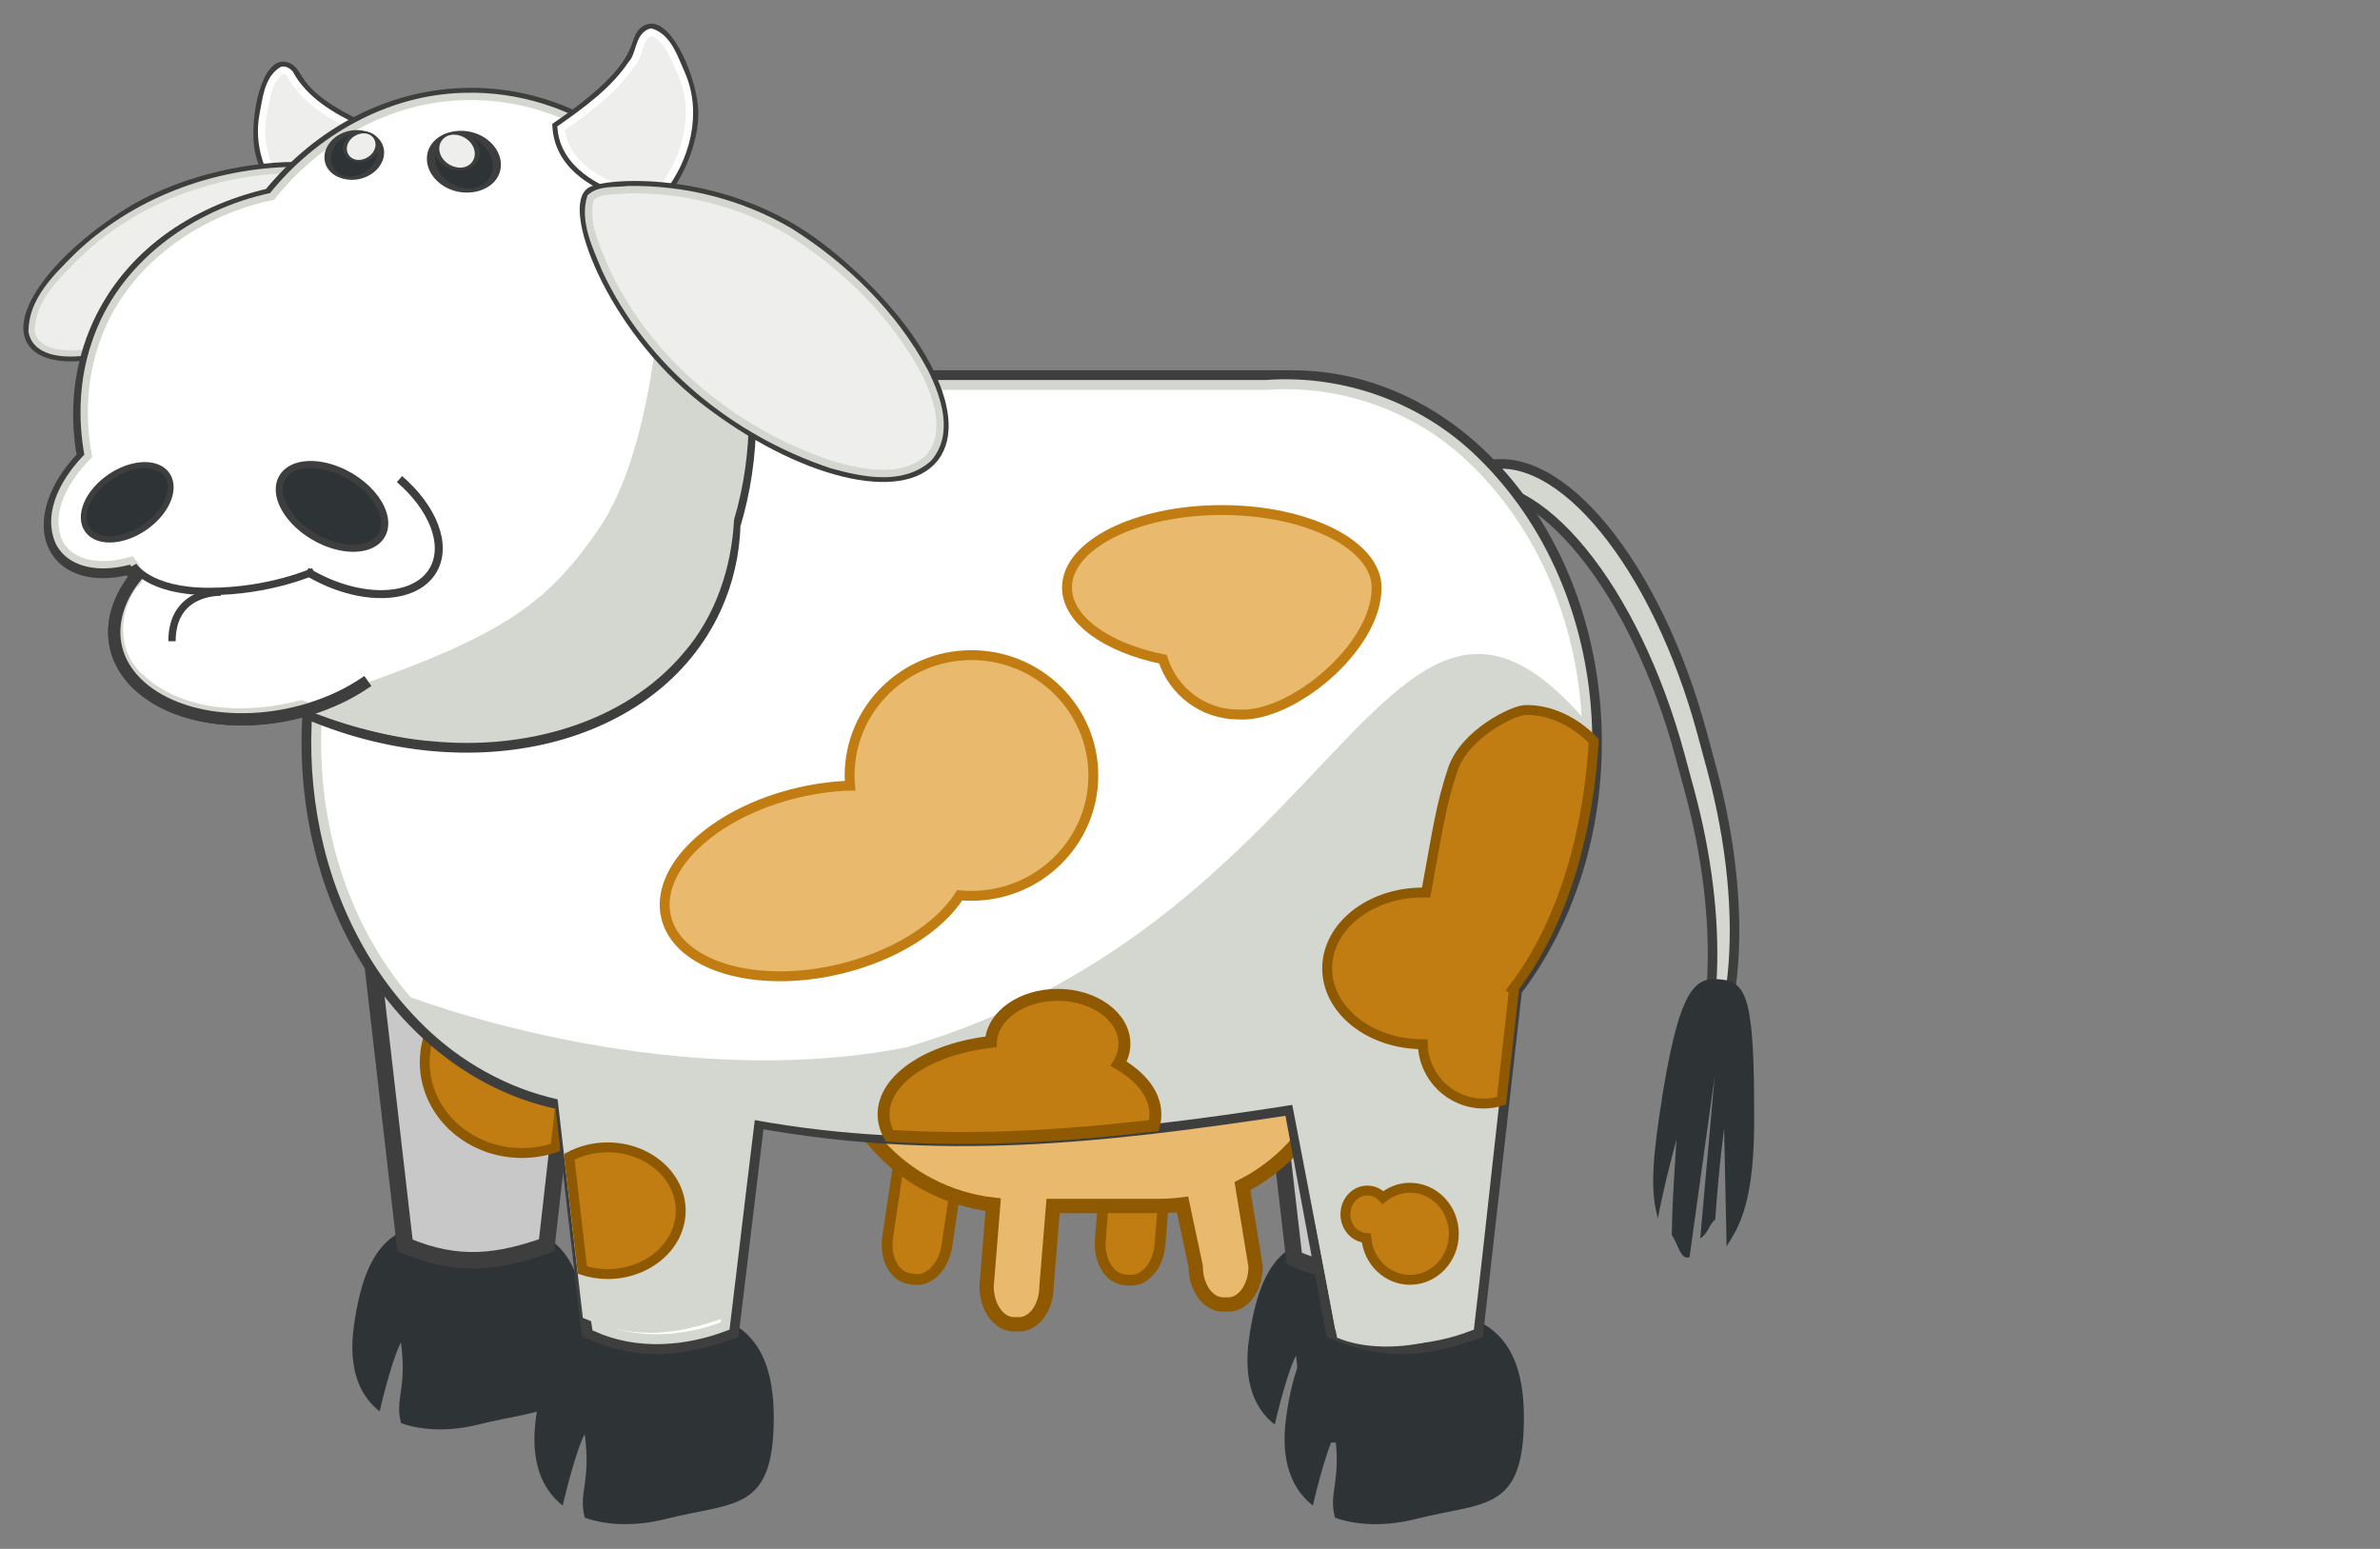 <!-- Created with Inkscape (http://www.inkscape.org/) -->
<svg
   xmlns:dc="http://purl.org/dc/elements/1.1/"
   xmlns:cc="http://creativecommons.org/ns#"
   xmlns:rdf="http://www.w3.org/1999/02/22-rdf-syntax-ns#"
   xmlns:svg="http://www.w3.org/2000/svg"
   xmlns="http://www.w3.org/2000/svg"
   xmlns:xlink="http://www.w3.org/1999/xlink"
   xmlns:sodipodi="http://sodipodi.sourceforge.net/DTD/sodipodi-0.dtd"
   xmlns:inkscape="http://www.inkscape.org/namespaces/inkscape"
   width="500"
   height="325.37"
   id="svg2728"
   sodipodi:version="0.32"
   inkscape:version="0.46dev+devel"
   version="1.0"
   sodipodi:docname="Colour Cow C.svg"
   inkscape:output_extension="org.inkscape.output.svg.inkscape">
  <rect width="100%" height="100%" fill="#808080" stroke="none"/>
  <defs
     id="defs2730">
    <linearGradient
       inkscape:collect="always"
       xlink:href="#linearGradient2342"
       id="linearGradient2494"
       gradientUnits="userSpaceOnUse"
       gradientTransform="matrix(0.654,0,0,0.654,121.051,274.981)"
       x1="95.612"
       y1="326.193"
       x2="373.432"
       y2="326.193" />
    <linearGradient
       id="linearGradient2342">
      <stop
         style="stop-color:#c98b2b;stop-opacity:0;"
         offset="0"
         id="stop2344" />
      <stop
         style="stop-color:#c98b2b;stop-opacity:1;"
         offset="1"
         id="stop2346" />
    </linearGradient>
  </defs>
  <sodipodi:namedview
     id="base"
     pagecolor="#ffffff"
     bordercolor="#666666"
     borderopacity="1.0"
     gridtolerance="10000"
     guidetolerance="10"
     objecttolerance="10"
     inkscape:pageopacity="0.0"
     inkscape:pageshadow="2"
     inkscape:zoom="1.4"
     inkscape:cx="216.26556"
     inkscape:cy="179.74619"
     inkscape:document-units="px"
     inkscape:current-layer="layer1"
     showgrid="false"
     inkscape:window-width="1280"
     inkscape:window-height="998"
     inkscape:window-x="-4"
     inkscape:window-y="-4" />
  <g
     inkscape:label="Layer 1"
     inkscape:groupmode="layer"
     id="layer1"
     transform="translate(-112.342,-303.249)">
    <g
       id="g3649"
       transform="matrix(0.968,0,0,0.969,-47.61,-372.88)">
      <g
         transform="matrix(0.608,0,0,0.608,23.968,526.963)"
         id="g4125">
        <path
           d="M 757.364,448.391 L 756.566,450.115 L 755.767,451.838 L 754.969,453.561 L 754.171,455.284 C 760.905,453.464 768.129,454.754 775.429,458.651 C 782.729,462.547 790.106,469.051 797.149,477.659 C 804.191,486.267 810.899,496.979 816.861,509.292 C 822.822,521.604 828.038,535.517 832.095,550.528 L 832.94,553.652 L 833.784,556.776 L 834.629,559.901 L 835.473,563.025 C 838.608,574.621 840.815,586 842.142,596.864 C 843.47,607.729 843.917,618.079 843.531,627.62 C 843.145,637.16 841.927,645.891 839.923,653.516 C 837.918,661.141 835.129,667.661 831.6,672.779 C 836.804,669.102 841.05,663.267 844.263,655.739 C 847.477,648.212 849.659,638.992 850.735,628.546 C 851.81,618.099 851.78,606.427 850.569,593.993 C 849.358,581.559 846.966,568.364 843.319,554.874 L 842.475,551.75 L 841.63,548.626 L 840.786,545.502 L 839.941,542.377 C 835.884,527.367 830.669,513.453 824.707,501.141 C 818.745,488.828 812.037,478.117 804.995,469.509 C 797.952,460.901 790.575,454.397 783.275,450.5 C 775.975,446.603 768.752,445.313 762.017,447.134 L 760.854,447.448 L 759.691,447.763 L 758.527,448.077 L 757.364,448.391 z"
           sodipodi:nodetypes="cccccssscccccssscssscccccsssccccc"
           id="path4048"
           style="fill:#d3d7cf;fill-opacity:1;stroke:#3e3e3e;stroke-width:3.409;stroke-miterlimit:4;stroke-dasharray:none;stroke-opacity:1" />
        <rect
           id="rect4050"
           width="35.817"
           height="145.587"
           x="700.628"
           y="610.949"
           style="fill:#2e3436" />
        <rect
           id="rect4052"
           width="35.818"
           height="145.585"
           x="722.927"
           y="638.681"
           style="fill:#2e3436" />
        <path
           d="M 719.168,721.136 C 696.525,721.136 682.975,723.511 678.169,758.517 C 676.057,773.881 680.302,783.322 687.386,788.885 C 688.812,782.478 692.506,768.679 694.964,764.285 C 697.257,780.973 692.632,784.422 695.02,793.069 C 703.411,796.028 713.533,795.861 722.787,793.522 C 746.635,787.489 760.167,791.313 760.167,758.517 C 760.169,725.788 741.81,721.136 719.168,721.136 z"
           id="path4054"
           style="fill:#2e3436" />
        <path
           d="M 733.89,747.633 C 722.171,747.633 712.805,748.248 705.747,753.392 C 698.689,758.535 693.939,768.208 691.451,786.323 C 690.36,794.274 690.913,800.693 692.654,805.843 C 694.396,810.993 697.327,814.876 700.992,817.755 C 701.729,814.44 703.054,809.211 704.513,804.242 C 705.972,799.274 707.563,794.565 708.834,792.292 C 710.022,800.928 709.418,806.139 708.827,810.31 C 708.236,814.481 707.657,817.611 708.894,822.086 C 713.236,823.617 718.027,824.34 722.929,824.377 C 727.831,824.414 732.845,823.766 737.634,822.555 C 749.976,819.432 759.649,818.861 766.235,814.827 C 772.822,810.793 776.324,803.297 776.324,786.323 C 776.325,769.383 771.575,759.711 763.896,754.273 C 756.216,748.836 745.607,747.633 733.89,747.633 z"
           sodipodi:nodetypes="cscscscscscscsc"
           id="path4056"
           style="fill:#2e3436" />
        <rect
           id="rect4058"
           width="35.817"
           height="145.587"
           x="385.828"
           y="610.949"
           style="fill:#2e3436" />
        <rect
           id="rect4060"
           width="35.818"
           height="145.585"
           x="455.154"
           y="638.681"
           style="fill:#2e3436" />
        <path
           d="M 399.665,716.433 C 388.344,716.433 379.295,717.027 372.476,721.997 C 365.658,726.966 361.069,736.312 358.667,753.815 C 357.611,761.497 358.145,767.698 359.827,772.674 C 361.51,777.65 364.342,781.4 367.883,784.182 C 368.597,780.979 369.877,775.927 371.286,771.128 C 372.695,766.328 374.233,761.779 375.462,759.582 C 376.609,767.926 376.026,772.961 375.456,776.99 C 374.885,781.019 374.326,784.043 375.52,788.367 C 379.716,789.846 384.344,790.544 389.08,790.58 C 393.816,790.615 398.66,789.989 403.286,788.819 C 415.211,785.803 424.555,785.25 430.919,781.353 C 437.282,777.455 440.664,770.212 440.664,753.815 C 440.664,737.45 436.075,728.104 428.656,722.85 C 421.236,717.596 410.986,716.433 399.665,716.433 z"
           sodipodi:nodetypes="cscscscscscsssc"
           id="path4062"
           style="fill:#2e3436" />
        <path
           d="M 466.117,747.633 C 454.398,747.633 445.033,748.248 437.975,753.392 C 430.917,758.535 426.167,768.208 423.68,786.323 C 422.587,794.274 423.139,800.693 424.881,805.843 C 426.622,810.993 429.554,814.876 433.22,817.755 C 433.958,814.44 435.283,809.211 436.741,804.242 C 438.2,799.274 439.792,794.565 441.064,792.292 C 442.252,800.928 441.648,806.139 441.057,810.31 C 440.466,814.481 439.887,817.611 441.123,822.086 C 445.466,823.617 450.256,824.34 455.158,824.377 C 460.06,824.414 465.074,823.766 469.862,822.555 C 482.205,819.432 491.878,818.861 498.465,814.827 C 505.052,810.793 508.554,803.297 508.554,786.323 C 508.554,769.383 503.803,759.711 496.123,754.273 C 488.443,748.836 477.834,747.633 466.117,747.633 z"
           sodipodi:nodetypes="cscscscscscsssc"
           id="path4064"
           style="fill:#2e3436" />
        <path
           d="M 362.804,602.687 L 441.574,600.336 L 427.466,724.956 C 410.614,730.835 396.114,733.186 376.912,724.956 L 362.804,602.687 z"
           sodipodi:nodetypes="ccccc"
           id="path4066"
           style="fill:#c8c8c8;fill-opacity:1;stroke:#3e3e3e;stroke-width:5.878;stroke-miterlimit:4;stroke-dasharray:none;stroke-opacity:1" />
        <path
           d="M 418.648,627.375 C 399.503,627.375 383.966,641.859 383.966,659.706 C 383.966,677.553 399.503,692.037 418.648,692.037 C 422.865,692.037 426.886,691.34 430.625,690.053 L 437.165,632.372 C 431.804,629.205 425.46,627.375 418.648,627.375 z"
           id="path4068"
           style="fill:#c17d11;fill-opacity:1;stroke:#8f5902;stroke-width:3.527;stroke-miterlimit:4;stroke-dasharray:none;stroke-opacity:1" />
        <path
           id="path4070"
           sodipodi:nodetypes="ccccc"
           d="M 680.234,607.39 L 759.003,605.038 L 744.895,729.659 C 728.044,735.537 713.544,737.889 694.342,729.659 L 680.234,607.39 z"
           style="fill:#c8c8c8;fill-opacity:1;stroke:#3e3e3e;stroke-width:5.878;stroke-miterlimit:4;stroke-dasharray:none;stroke-opacity:1" />
        <path
           id="rect4072"
           transform="matrix(0.989,0.148,-0.148,0.989,0,0)"
           sodipodi:nodetypes="cccscccscccscccsc"
           d="M 659.808,566.86 L 660.688,566.86 L 661.568,566.86 C 664.283,566.86 666.732,568.373 668.504,570.826 C 670.275,573.279 671.367,576.672 671.367,580.431 L 671.367,606.567 L 671.367,632.704 C 671.367,636.463 670.275,639.856 668.504,642.308 C 666.732,644.761 664.283,646.275 661.568,646.275 L 660.688,646.275 L 659.808,646.275 C 657.093,646.275 654.644,644.761 652.873,642.308 C 651.102,639.856 650.009,636.463 650.009,632.704 L 650.009,606.567 L 650.009,580.431 C 650.009,576.672 651.102,573.279 652.873,570.826 C 654.644,568.373 657.093,566.86 659.808,566.86 z"
           style="fill:#c17d11;fill-opacity:1;stroke:#8f5902;stroke-width:3.861;stroke-miterlimit:4;stroke-opacity:1" />
        <path
           id="rect4074"
           transform="matrix(0.997,8.07911e-2,-8.07911e-2,0.997,0,0)"
           sodipodi:nodetypes="cccscccscccscccsc"
           d="M 691.092,604.054 L 691.973,604.054 L 692.853,604.054 C 695.567,604.054 698.017,605.567 699.788,608.02 C 701.559,610.473 702.652,613.865 702.652,617.625 L 702.652,643.761 L 702.652,669.898 C 702.652,673.657 701.559,677.049 699.788,679.502 C 698.017,681.955 695.567,683.468 692.853,683.468 L 691.973,683.468 L 691.092,683.468 C 688.378,683.468 685.928,681.955 684.157,679.502 C 682.386,677.049 681.294,673.657 681.294,669.898 L 681.294,643.761 L 681.294,617.625 C 681.294,613.865 682.386,610.473 684.157,608.02 C 685.928,605.567 688.378,604.054 691.092,604.054 z"
           style="fill:#c17d11;fill-opacity:1;stroke:#8f5902;stroke-width:3.861;stroke-miterlimit:4;stroke-opacity:1" />
        <path
           id="path4076"
           sodipodi:nodetypes="cssscccscccscccccscccscccscccsssccc"
           d="M 594.532,582.236 C 576.507,582.236 560.236,589.41 548.472,601.04 C 536.708,612.671 529.45,628.757 529.45,646.58 C 529.45,663.121 535.703,678.159 546.008,689.528 C 556.313,700.897 570.67,708.596 586.875,710.461 L 585.7,725 L 584.524,739.54 C 584.524,743.299 585.617,746.694 587.389,749.149 C 589.161,751.605 591.612,753.12 594.326,753.12 L 595.217,753.12 L 596.108,753.12 C 598.822,753.12 601.273,751.605 603.045,749.149 C 604.817,746.694 605.91,743.299 605.91,739.54 L 607.086,725.232 L 608.261,710.925 L 627.139,710.925 L 646.017,710.925 C 647.451,710.925 648.871,710.874 650.279,710.779 C 651.687,710.683 653.082,710.544 654.466,710.368 L 656.817,721.427 L 659.169,732.486 C 659.169,736.245 660.262,739.64 662.034,742.095 C 663.806,744.551 666.257,746.066 668.971,746.066 L 669.862,746.066 L 670.753,746.066 C 673.467,746.066 675.918,744.551 677.69,742.095 C 679.462,739.64 680.555,736.245 680.555,732.486 L 678.204,718.148 L 675.852,703.81 C 686.331,698.478 695.143,690.419 701.335,680.569 C 707.527,670.719 711.1,659.077 711.1,646.58 C 711.1,628.757 703.842,612.671 692.077,601.04 C 680.313,589.41 664.042,582.236 646.017,582.236 L 620.275,582.236 L 594.532,582.236 z"
           style="fill:#e9b96e;fill-opacity:1;stroke:#8f5902;stroke-width:5.112;stroke-miterlimit:4;stroke-dasharray:none;stroke-opacity:1" />
        <path
           d="M 450.611,415.829 C 435.694,415.829 421.502,419.448 408.606,426.001 C 395.711,432.554 384.11,442.04 374.375,453.774 C 364.639,465.508 356.768,479.49 351.331,495.034 C 345.894,510.578 342.891,527.684 342.891,545.666 C 342.891,561.874 345.33,577.369 349.792,591.65 C 354.253,605.931 360.737,618.999 368.827,630.35 C 376.917,641.701 386.613,651.336 397.499,658.754 C 408.384,666.171 420.459,671.371 433.307,673.851 L 435.668,694.269 L 438.028,714.687 L 440.389,735.105 L 442.749,755.523 C 447.55,757.58 452.057,758.976 456.38,759.821 C 460.703,760.666 464.842,760.96 468.908,760.813 C 472.974,760.666 476.966,760.079 480.995,759.16 C 485.024,758.242 489.09,756.992 493.303,755.523 L 495.571,736.694 L 497.84,717.865 L 500.109,699.036 L 502.377,680.207 C 518.601,683.146 534.31,684.983 549.836,685.92 C 565.361,686.857 580.703,686.893 596.192,686.232 C 611.681,685.571 627.316,684.211 643.43,682.356 C 659.543,680.501 676.134,678.149 693.533,675.504 L 697.262,695.509 L 700.992,715.513 L 704.721,735.518 L 708.45,755.523 C 713.25,757.58 717.757,758.976 722.08,759.821 C 726.403,760.666 730.542,760.96 734.608,760.813 C 738.674,760.666 742.666,760.079 746.696,759.16 C 750.725,758.242 754.79,756.992 759.003,755.523 L 762.448,725.084 L 765.892,694.645 L 769.336,664.207 L 772.781,633.768 C 777.201,627.99 781.19,621.723 784.689,615.041 C 788.187,608.36 791.193,601.263 793.647,593.824 C 796.102,586.385 798.003,578.603 799.291,570.553 C 800.579,562.502 801.254,554.183 801.254,545.666 C 801.254,527.684 798.251,510.578 792.814,495.034 C 787.377,479.49 779.506,465.508 769.77,453.774 C 760.035,442.04 748.434,432.554 735.538,426.001 C 722.643,419.448 708.451,415.829 693.533,415.829 L 632.803,415.829 L 572.072,415.829 L 511.342,415.829 L 450.611,415.829 z"
           sodipodi:nodetypes="cssssssscccccssscccccssscccccssscccccsssssssccccc"
           id="path4078"
           style="fill:#dcdcdc;fill-opacity:1;stroke:#3e3e3e;stroke-width:5.77;stroke-miterlimit:4;stroke-dasharray:none;stroke-opacity:1" />
        <path
           d="M 447.929,418.217 C 437.806,418.42 428.046,420.476 418.862,424.012 C 409.679,427.547 401.072,432.563 393.255,438.685 C 385.439,444.808 378.413,452.037 372.39,460 C 366.368,467.962 361.35,476.659 357.549,485.716 C 351.723,499.013 347.952,513.281 346.255,527.83 C 344.557,542.379 344.931,557.21 347.393,571.633 C 349.855,586.056 354.405,600.071 361.058,612.99 C 367.712,625.908 376.469,637.73 387.346,647.766 C 390.679,650.817 394.235,653.653 397.973,656.241 C 401.711,658.829 405.631,661.168 409.693,663.224 C 413.754,665.281 417.958,667.055 422.262,668.513 C 426.566,669.97 430.972,671.112 435.438,671.904 C 436.318,678.714 437.122,685.593 437.898,692.494 C 438.674,699.396 439.422,706.321 440.191,713.225 C 440.959,720.13 441.748,727.014 442.606,733.833 C 443.463,740.652 444.389,747.407 445.431,754.053 C 449.045,755.683 452.808,756.822 456.645,757.528 C 460.482,758.234 464.393,758.507 468.302,758.406 C 472.211,758.304 476.118,757.827 479.949,757.034 C 483.779,756.24 487.533,755.129 491.135,753.759 C 491.906,747.401 492.672,741.041 493.436,734.682 C 494.2,728.322 494.961,721.962 495.725,715.603 C 496.488,709.243 497.254,702.884 498.024,696.525 C 498.795,690.166 499.571,683.808 500.357,677.451 C 516.479,680.632 532.714,682.569 549.002,683.527 C 565.29,684.484 581.632,684.462 597.968,683.724 C 614.304,682.986 630.634,681.532 646.9,679.627 C 663.165,677.722 679.366,675.366 695.444,672.822 C 696.695,679.574 697.951,686.326 699.208,693.077 C 700.466,699.828 701.725,706.578 702.985,713.329 C 704.246,720.08 705.507,726.83 706.767,733.58 C 708.027,740.331 709.287,747.082 710.544,753.833 C 714.172,755.503 717.967,756.684 721.847,757.428 C 725.727,758.173 729.692,758.481 733.66,758.405 C 737.628,758.329 741.598,757.869 745.488,757.077 C 749.378,756.285 753.188,755.162 756.836,753.759 C 758.036,743.655 759.181,733.528 760.307,723.393 C 761.432,713.259 762.539,703.116 763.663,692.981 C 764.787,682.845 765.928,672.717 767.123,662.61 C 768.318,652.504 769.567,642.419 770.907,632.372 C 781.186,618.767 788.645,603.258 793.279,586.898 C 797.912,570.538 799.718,553.328 798.692,536.321 C 797.666,519.314 793.807,502.51 787.109,486.963 C 780.411,471.416 770.873,457.126 758.489,445.147 C 753.597,440.366 748.214,436.162 742.463,432.578 C 736.711,428.994 730.593,426.029 724.231,423.725 C 717.868,421.422 711.263,419.78 704.538,418.842 C 697.812,417.903 690.968,417.669 684.128,418.18 C 664.445,418.186 644.762,418.186 625.078,418.184 C 605.395,418.182 585.712,418.178 566.028,418.176 C 546.345,418.173 526.662,418.173 506.979,418.178 C 487.295,418.184 467.612,418.195 447.929,418.217 z"
           sodipodi:nodetypes="cssscssscssscssscssscssscssscssscssscssscssscssscsssc"
           id="path4080"
           style="fill:#ffffff;fill-opacity:1;stroke:#d3d7cf;stroke-width:3.527;stroke-miterlimit:4;stroke-dasharray:none;stroke-opacity:1" />
        <path
           d="M 555.613,654.416 C 467.674,671.463 376.544,635.605 376.544,635.605 C 391.506,651.68 410.209,665.144 430.956,669.148 L 440.398,750.82 C 459.6,759.05 474.1,756.698 490.951,750.82 L 501.202,680.207 C 566.096,691.963 623.936,684.909 693.533,674.328 L 709.625,757.874 C 728.828,766.104 760.963,756.698 756.652,748.469 L 770.429,626.714 C 788.11,603.6 798.902,572.677 798.902,538.612 C 727.425,454.922 712.857,608.704 555.613,654.416 z"
           sodipodi:nodetypes="cccccccccccc"
           id="path4082"
           style="fill:#d3d7cf;fill-opacity:1;stroke:none;stroke-width:4.908;stroke-miterlimit:4;stroke-dasharray:none;stroke-opacity:1" />
        <path
           d="M 668.477,462.782 C 653.226,462.782 639.412,465.876 629.411,470.877 C 619.409,475.878 613.221,482.785 613.221,490.41 C 613.221,496.175 616.76,501.533 622.81,505.967 C 628.86,510.401 637.42,513.912 647.462,515.981 C 649.271,521.686 652.844,526.609 657.54,530.106 C 662.236,533.603 668.054,535.673 674.355,535.673 C 683.713,536.36 696.091,530.415 706.113,521.613 C 716.134,512.811 723.8,501.152 723.733,490.41 C 723.733,482.785 717.545,475.878 707.543,470.877 C 697.542,465.876 683.728,462.782 668.477,462.782 z"
           sodipodi:nodetypes="cssscscscsc"
           id="path4084"
           style="fill:#e9b96e;fill-opacity:1;stroke:#c17d11;stroke-width:3.527;stroke-miterlimit:4;stroke-dasharray:none;stroke-opacity:1" />
        <path
           d="M 776.675,534.093 C 772.527,534.231 755.204,542.504 750.921,555.329 C 746.637,568.154 745.582,576.643 741.405,599.196 C 741.004,599.185 740.597,599.159 740.193,599.159 C 721.373,599.159 706.098,611.273 706.098,626.2 C 706.098,641.126 721.373,653.24 740.193,653.24 C 740.205,653.24 740.217,653.24 740.229,653.24 C 740.542,664.974 750.134,674.402 761.942,674.402 C 764.153,674.402 766.288,674.061 768.298,673.447 L 772.781,633.805 C 772.649,633.729 772.51,633.658 772.376,633.584 C 791.277,609.094 799.452,575.225 801.217,545.666 C 801.217,545.469 801.218,545.276 801.217,545.079 C 794.13,537.778 785.085,533.814 776.675,534.093 z"
           id="path4086"
           style="fill:#c17d11;fill-opacity:1;stroke:#8f5902;stroke-width:3.527;stroke-miterlimit:4;stroke-dasharray:none;stroke-opacity:1" />
        <path
           d="M 609.877,635.642 C 603.456,635.642 597.628,637.501 593.343,640.525 C 589.058,643.549 586.317,647.738 586.07,652.395 C 575.124,653.67 565.545,656.961 558.701,661.516 C 551.858,666.071 547.751,671.891 547.751,678.223 C 547.751,679.562 547.933,680.872 548.286,682.153 C 548.639,683.433 549.162,684.683 549.845,685.901 C 565.499,686.846 580.964,686.88 596.58,686.207 C 612.197,685.533 627.966,684.151 644.229,682.264 C 644.416,681.604 644.554,680.938 644.645,680.265 C 644.736,679.592 644.78,678.911 644.78,678.223 C 644.78,674.736 643.534,671.406 641.271,668.358 C 639.009,665.31 635.73,662.543 631.664,660.184 C 632.323,659.101 632.837,657.959 633.187,656.772 C 633.537,655.586 633.721,654.355 633.721,653.093 C 633.721,648.277 631.05,643.914 626.733,640.755 C 622.417,637.596 616.456,635.642 609.877,635.642 z"
           sodipodi:nodetypes="cscssscscssscsssc"
           id="path4088"
           style="fill:#c17d11;fill-opacity:1;stroke:#8f5902;stroke-width:4.256;stroke-miterlimit:4;stroke-dasharray:none;stroke-opacity:1" />
        <path
           d="M 449.215,690.016 C 444.2,690.016 439.527,691.273 435.548,693.396 L 440.251,733.773 C 443.056,734.664 446.055,735.206 449.215,735.206 C 463.626,735.206 475.337,725.075 475.337,712.611 C 475.337,700.147 463.626,690.016 449.215,690.016 z"
           id="path4090"
           style="fill:#c17d11;fill-opacity:1;stroke:#8f5902;stroke-width:3.527;stroke-miterlimit:4;stroke-dasharray:none;stroke-opacity:1" />
        <path
           d="M 735.65,704.424 C 733.828,704.424 732.081,704.755 730.457,705.36 C 728.833,705.965 727.332,706.844 726.001,707.937 C 725.291,707.163 724.445,706.533 723.505,706.097 C 722.565,705.661 721.53,705.419 720.442,705.419 C 718.279,705.419 716.321,706.366 714.903,707.897 C 713.485,709.428 712.607,711.542 712.607,713.876 C 712.607,716.143 713.434,718.204 714.781,719.725 C 716.127,721.247 717.992,722.228 720.067,722.333 C 720.428,726.514 722.281,730.245 725.066,732.931 C 727.85,735.617 731.566,737.257 735.65,737.257 C 739.974,737.257 743.892,735.419 746.728,732.447 C 749.564,729.476 751.319,725.372 751.319,720.841 C 751.319,716.31 749.564,712.206 746.728,709.234 C 743.892,706.263 739.974,704.424 735.65,704.424 z"
           sodipodi:nodetypes="cscssssscsssssc"
           id="path4092"
           style="fill:#c17d11;fill-opacity:1;stroke:#8f5902;stroke-width:3.527;stroke-miterlimit:4;stroke-dasharray:none;stroke-opacity:1" />
        <path
           d="M 846.825,630.171 C 837.472,629.194 831.567,631.8 824.654,678.745 C 821.621,699.35 822.018,707.561 824.16,715.361 C 825.65,706.794 829.154,693.074 830.786,687.263 C 829.385,709.84 829.336,709.561 829.105,721.312 C 831.487,724.708 832.221,730.301 835.437,729.208 C 838.348,708.364 844.401,664.863 844.401,664.863 L 839.255,722.467 C 842.244,720.649 842.419,717.36 844.616,715.791 C 846.056,695.331 847.784,683.422 847.784,683.422 L 848.684,725.333 C 851.65,720.156 858.345,712.796 858.498,682.3 C 858.721,637.969 856.177,631.149 846.825,630.171 z"
           sodipodi:nodetypes="cccccccccccsc"
           id="path4094"
           style="fill:#2e3436" />
        <path
           d="M 579.126,514.511 C 567.121,514.511 556.246,519.317 548.372,527.084 C 540.499,534.852 535.627,545.579 535.627,557.423 C 535.627,558.038 535.647,558.646 535.68,559.252 C 535.713,559.857 535.759,560.458 535.81,561.06 C 532.8,561.142 529.709,561.395 526.564,561.817 C 523.42,562.24 520.222,562.833 517,563.595 C 502.001,567.144 489.254,573.879 480.77,581.898 C 472.286,589.917 468.066,599.22 470.12,607.903 C 472.175,616.587 480.124,623.009 491.31,626.373 C 502.495,629.736 516.917,630.042 531.916,626.493 C 541.823,624.149 550.748,620.421 558.111,615.849 C 565.475,611.278 571.277,605.865 574.938,600.151 C 575.627,600.216 576.321,600.262 577.019,600.292 C 577.718,600.322 578.42,600.335 579.126,600.335 C 591.132,600.335 602.007,595.529 609.881,587.762 C 617.754,579.995 622.626,569.267 622.626,557.423 C 622.626,545.579 617.754,534.852 609.881,527.084 C 602.007,519.317 591.132,514.511 579.126,514.511 z"
           sodipodi:nodetypes="cssscssssssscsssssc"
           id="path4096"
           style="fill:#e9b96e;fill-opacity:1;stroke:#c17d11;stroke-width:3.527;stroke-miterlimit:4;stroke-dasharray:none;stroke-opacity:1" />
      </g>
      <g
         id="g6949"
         transform="matrix(0.766,0,0,0.766,-0.704,622.747)">
        <path
           d="M 297.755,116.539 C 303.108,118.203 297.561,124.814 326.107,136.369 C 327.96,147.661 318.192,156.048 304.8,161.649 C 296.675,156.84 290.489,146.278 289.651,139.265 C 288.532,129.903 292.158,114.799 297.755,116.539 z"
           sodipodi:nodetypes="cccsz"
           id="path6951"
           style="opacity:1;fill:#eeeeec;fill-opacity:1;stroke:#3e3e3e;stroke-width:2.08;stroke-miterlimit:4;stroke-dasharray:none;stroke-opacity:1" />
        <path
           id="path6953"
           d="M 296.607,117.809 C 292.431,120.291 292.017,126.313 291.148,130.656 C 289.059,142.19 295.571,153.642 304.905,160.097 C 313.512,156.323 324.019,150.309 324.922,139.906 C 325.967,135.922 320.631,136.234 318.336,134.512 C 310.7,130.904 302.849,126.397 298.687,118.697 C 298.16,118.15 297.405,117.69 296.607,117.809 z"
           style="opacity:1;fill:#eeeeec;fill-opacity:1;stroke:#ffffff;stroke-width:2.08;stroke-miterlimit:4;stroke-dasharray:none;stroke-opacity:1" />
        <path
           d="M 226.935,196.701 C 235.218,203.293 259.396,197.079 280.903,182.83 C 302.41,168.58 311.422,146.923 304.859,145.072 C 300.287,143.782 272.398,144.693 250.891,158.943 C 229.384,173.192 218.652,190.108 226.935,196.701 z"
           sodipodi:nodetypes="csssc"
           id="path6955"
           style="fill:#dcdcdc;fill-opacity:1;stroke:#3e3e3e;stroke-width:1.757;stroke-miterlimit:4;stroke-dasharray:none;stroke-opacity:1" />
        <path
           id="path6957"
           d="M 297.582,146.08 C 275.831,146.955 254.35,155.166 238.591,170.257 C 232.757,176.087 225.51,182.891 225.592,191.792 C 226.714,197.859 234.527,198.275 239.479,197.836 C 256.408,195.894 272.276,187.701 285.754,177.558 C 294.519,170.179 303.01,161.084 305.533,149.677 C 306.283,147.254 304.314,145.586 302.002,146.102 C 300.53,146.021 299.054,146.01 297.582,146.08 z"
           style="fill:#eeeeec;fill-opacity:1;stroke:#d3d7cf;stroke-width:1.757;stroke-miterlimit:4;stroke-dasharray:none;stroke-opacity:1" />
        <path
           id="path6959"
           d="M 350.118,124.525 C 327.637,124.525 307.34,135.452 292.946,152.97 C 271.227,158 253.372,170.628 244.613,189.647 C 239.167,201.474 237.891,214.372 240.172,227.191 C 232.054,235.398 228.531,245.721 232.2,252.819 C 235.535,259.272 243.911,261.298 253.236,258.799 C 253.803,259.652 254.392,260.491 254.991,261.333 C 246.026,272.596 247,285.849 258.89,294.241 C 269.768,301.919 286.814,303.422 302.392,299.159 C 350.053,320.111 402.076,307.307 419.226,270.064 C 422.678,262.569 424.446,254.642 424.707,246.58 C 427.565,237.096 429.127,226.906 429.127,216.294 C 429.127,165.642 393.737,124.525 350.118,124.525 z"
           style="opacity:1;fill:#dcdcdc;fill-opacity:1;stroke:#3e3e3e;stroke-width:3.466;stroke-miterlimit:4;stroke-dasharray:none;stroke-opacity:1" />
        <path
           id="path6961"
           d="M 348.081,125.239 C 326.845,125.74 306.864,137.087 293.726,153.511 C 271.698,158.145 250.883,173.079 243.66,195.041 C 240.142,205.245 239.673,216.366 241.645,226.952 C 235.493,233.076 229.516,242.757 233.413,251.476 C 237.303,258.685 246.991,258.626 253.842,256.524 C 255.752,258.967 257.671,261.225 254.557,263.565 C 248.932,271.064 248.878,282.615 255.944,289.237 C 268.009,300.739 286.671,301.141 302.045,297.122 C 313.848,301.663 326.339,305.718 339.152,306.679 C 364.581,309.155 392.655,302.048 409.564,282.001 C 418.48,271.735 422.911,258.261 423.583,244.832 C 434.783,207.319 423.339,162.346 391.041,138.801 C 378.649,129.759 363.513,124.742 348.081,125.239 z"
           style="opacity:1;fill:#ffffff;fill-opacity:1;stroke:#d3d7cf;stroke-width:2.08;stroke-miterlimit:4;stroke-dasharray:none;stroke-opacity:1" />
        <path
           id="path6963"
           sodipodi:nodetypes="csscc"
           d="M 303.5,259.648 C 303.781,259.818 304.061,259.977 304.348,260.142 C 318.64,268.394 334.321,267.998 339.373,259.248 C 343.494,252.11 339.274,241.625 329.817,233.52"
           style="opacity:1;fill:none;fill-opacity:1;stroke:#3e3e3e;stroke-width:2.26;stroke-miterlimit:4;stroke-dasharray:none;stroke-opacity:1" />
        <path
           id="path6965"
           sodipodi:nodetypes="czcscsc"
           d="M 404.105,149.482 C 405.705,177.732 401.843,225.202 386.102,247.902 C 370.36,270.601 356.903,279.608 301.005,297.772 C 348.666,318.724 400.689,305.92 417.84,268.678 C 421.291,261.182 423.059,253.256 423.321,245.194 C 426.178,235.71 427.74,225.519 427.74,214.907 C 427.74,189.298 418.687,166.135 404.105,149.482 z"
           style="opacity:1;fill:#d3d7cf;fill-opacity:1;stroke:none;stroke-width:5;stroke-miterlimit:4;stroke-dasharray:none;stroke-opacity:1" />
        <path
           sodipodi:ry="23"
           id="path6967"
           sodipodi:rx="11.5"
           d="M 417,161.094 A 11.5,23 0 1 1 394,161.094 A 11.5,23 0 1 1 417,161.094 z"
           transform="matrix(0.607,0.145,-0.122,0.276,90.531,38.525)"
           sodipodi:type="arc"
           sodipodi:cy="161.09448"
           sodipodi:cx="405.5"
           style="fill:#2e3436;fill-opacity:1;stroke:#3e3e3e;stroke-width:3;stroke-miterlimit:4;stroke-dasharray:none;stroke-opacity:1" />
        <path
           sodipodi:ry="23"
           id="path6969"
           sodipodi:rx="11.5"
           d="M 417,161.094 A 11.5,23 0 1 1 394,161.094 A 11.5,23 0 1 1 417,161.094 z"
           transform="matrix(0.374,8.9299498e-2,-7.516251e-2,0.17,179.425,75.827)"
           sodipodi:type="arc"
           sodipodi:cy="161.09448"
           sodipodi:cx="405.5"
           style="fill:#eeeeec;fill-opacity:1;stroke:#3e3e3e;stroke-width:3;stroke-miterlimit:4;stroke-dasharray:none;stroke-opacity:1" />
        <path
           sodipodi:ry="15"
           id="path6971"
           sodipodi:rx="24.5"
           d="M 361,269.094 A 24.5,15 0 1 1 312,269.094 A 24.5,15 0 1 1 361,269.094 z"
           transform="matrix(0.575,0.332,-0.332,0.575,206.555,-25.202)"
           sodipodi:type="arc"
           sodipodi:cy="269.09448"
           sodipodi:cx="336.5"
           style="opacity:1;fill:#2e3436;fill-opacity:1;stroke:#3e3e3e;stroke-width:3;stroke-miterlimit:4;stroke-dasharray:none;stroke-opacity:1" />
        <path
           sodipodi:ry="15"
           id="path6973"
           sodipodi:rx="24.5"
           d="M 361,269.094 A 24.5,15 0 1 1 312,269.094 A 24.5,15 0 1 1 361,269.094 z"
           transform="matrix(-0.474,0.294,0.274,0.509,338.454,4.187)"
           sodipodi:type="arc"
           sodipodi:cy="269.09448"
           sodipodi:cx="336.5"
           style="opacity:1;fill:#2e3436;fill-opacity:1;stroke:#3e3e3e;stroke-width:3;stroke-miterlimit:4;stroke-dasharray:none;stroke-opacity:1" />
        <path
           sodipodi:ry="23"
           id="path6975"
           sodipodi:rx="11.5"
           d="M 417,161.094 A 11.5,23 0 1 1 394,161.094 A 11.5,23 0 1 1 417,161.094 z"
           transform="matrix(-0.753,0.18,0.151,0.343,629.087,15.448)"
           sodipodi:type="arc"
           sodipodi:cy="161.09448"
           sodipodi:cx="405.5"
           style="fill:#2e3436;fill-opacity:1;stroke:#3e3e3e;stroke-width:3;stroke-miterlimit:4;stroke-dasharray:none;stroke-opacity:1" />
        <path
           sodipodi:ry="23"
           id="path6977"
           sodipodi:rx="11.5"
           d="M 417,161.094 A 11.5,23 0 1 1 394,161.094 A 11.5,23 0 1 1 417,161.094 z"
           transform="matrix(-0.463,0.111,9.3200839e-2,0.211,518.859,61.702)"
           sodipodi:type="arc"
           sodipodi:cy="161.09448"
           sodipodi:cx="405.5"
           style="fill:#eeeeec;fill-opacity:1;stroke:#3e3e3e;stroke-width:3;stroke-miterlimit:4;stroke-dasharray:none;stroke-opacity:1" />
        <path
           id="path6979"
           d="M 254.346,257.981 C 254.346,257.981 258.661,265.318 275.852,265.318 C 293.044,265.318 305.506,259.651 305.506,259.651"
           style="fill:none;fill-rule:evenodd;stroke:#3e3e3e;stroke-width:2.08;stroke-linecap:butt;stroke-linejoin:miter;stroke-miterlimit:4;stroke-dasharray:none;stroke-opacity:1" />
        <path
           id="path6981"
           sodipodi:nodetypes="csscc"
           d="M 320.868,290.648 C 320.512,290.899 320.148,291.137 319.779,291.383 C 301.344,303.679 274.087,304.963 258.89,294.237 C 246.492,285.487 245.948,271.459 256.178,259.906"
           style="opacity:1;fill:none;fill-opacity:1;stroke:#3e3e3e;stroke-width:3.466;stroke-miterlimit:4;stroke-dasharray:none;stroke-opacity:1" />
        <path
           id="path6983"
           sodipodi:nodetypes="cs"
           d="M 279.233,265.537 C 279.233,265.537 265.368,264.843 265.368,279.402"
           style="fill:none;fill-rule:evenodd;stroke:#3e3e3e;stroke-width:2.08;stroke-linecap:butt;stroke-linejoin:miter;stroke-miterlimit:4;stroke-dasharray:none;stroke-opacity:1" />
        <path
           id="path6985"
           sodipodi:nodetypes="cccsz"
           d="M 399.629,106.063 C 394.348,109.044 401.72,114.786 374.171,133.526 C 374.785,145.912 387.026,152.576 402.464,155.464 C 409.959,148.52 414.092,135.921 413.38,128.3 C 412.428,118.124 405.151,102.946 399.629,106.063 z"
           style="opacity:1;fill:#eeeeec;fill-opacity:1;stroke:#3e3e3e;stroke-width:2.08;stroke-miterlimit:4;stroke-dasharray:none;stroke-opacity:1" />
        <path
           id="path6987"
           d="M 400.898,107.063 C 397.393,108.443 398.026,113.478 395.617,116.016 C 390.565,123.531 382.995,129.026 375.616,134.208 C 376.471,144.295 386.562,149.854 395.257,152.305 C 398.147,152.705 402.189,155.655 403.868,151.95 C 411.176,142.821 414.559,129.828 409.709,118.821 C 407.77,114.574 406.058,108.691 401.223,107.042 C 401.12,107.064 400.992,107.004 400.898,107.063 z"
           style="opacity:1;fill:#eeeeec;fill-opacity:1;stroke:#ffffff;stroke-width:2.08;stroke-miterlimit:4;stroke-dasharray:none;stroke-opacity:1" />
        <path
           id="path6989"
           sodipodi:nodetypes="csssc"
           d="M 481.55,227.558 C 472.274,239.492 442.921,232.214 416.031,211.312 C 389.141,190.411 376.471,155.704 384.123,151.827 C 389.453,149.126 422.752,147.171 449.642,168.072 C 476.532,188.974 490.827,215.624 481.55,227.558 z"
           style="fill:#dcdcdc;fill-opacity:1;stroke:#3e3e3e;stroke-width:2.08;stroke-miterlimit:4;stroke-opacity:1" />
        <path
           id="path6991"
           d="M 394.529,151.605 C 391.026,152.056 386.687,151.38 383.979,153.814 C 381.944,160.653 385.597,167.821 388.173,174.135 C 400.545,200.698 424.935,220.384 452.394,229.487 C 461.091,231.886 472.157,234.268 479.647,227.646 C 485.809,220.635 482.271,210.492 478.622,203.173 C 469.827,186.828 456.171,173.478 440.595,163.603 C 426.791,155.43 410.577,151.312 394.529,151.605 z"
           style="fill:#eeeeec;fill-opacity:1;stroke:#d3d7cf;stroke-width:2.08;stroke-miterlimit:4;stroke-opacity:1" />
      </g>
    </g>
  </g>
</svg>
